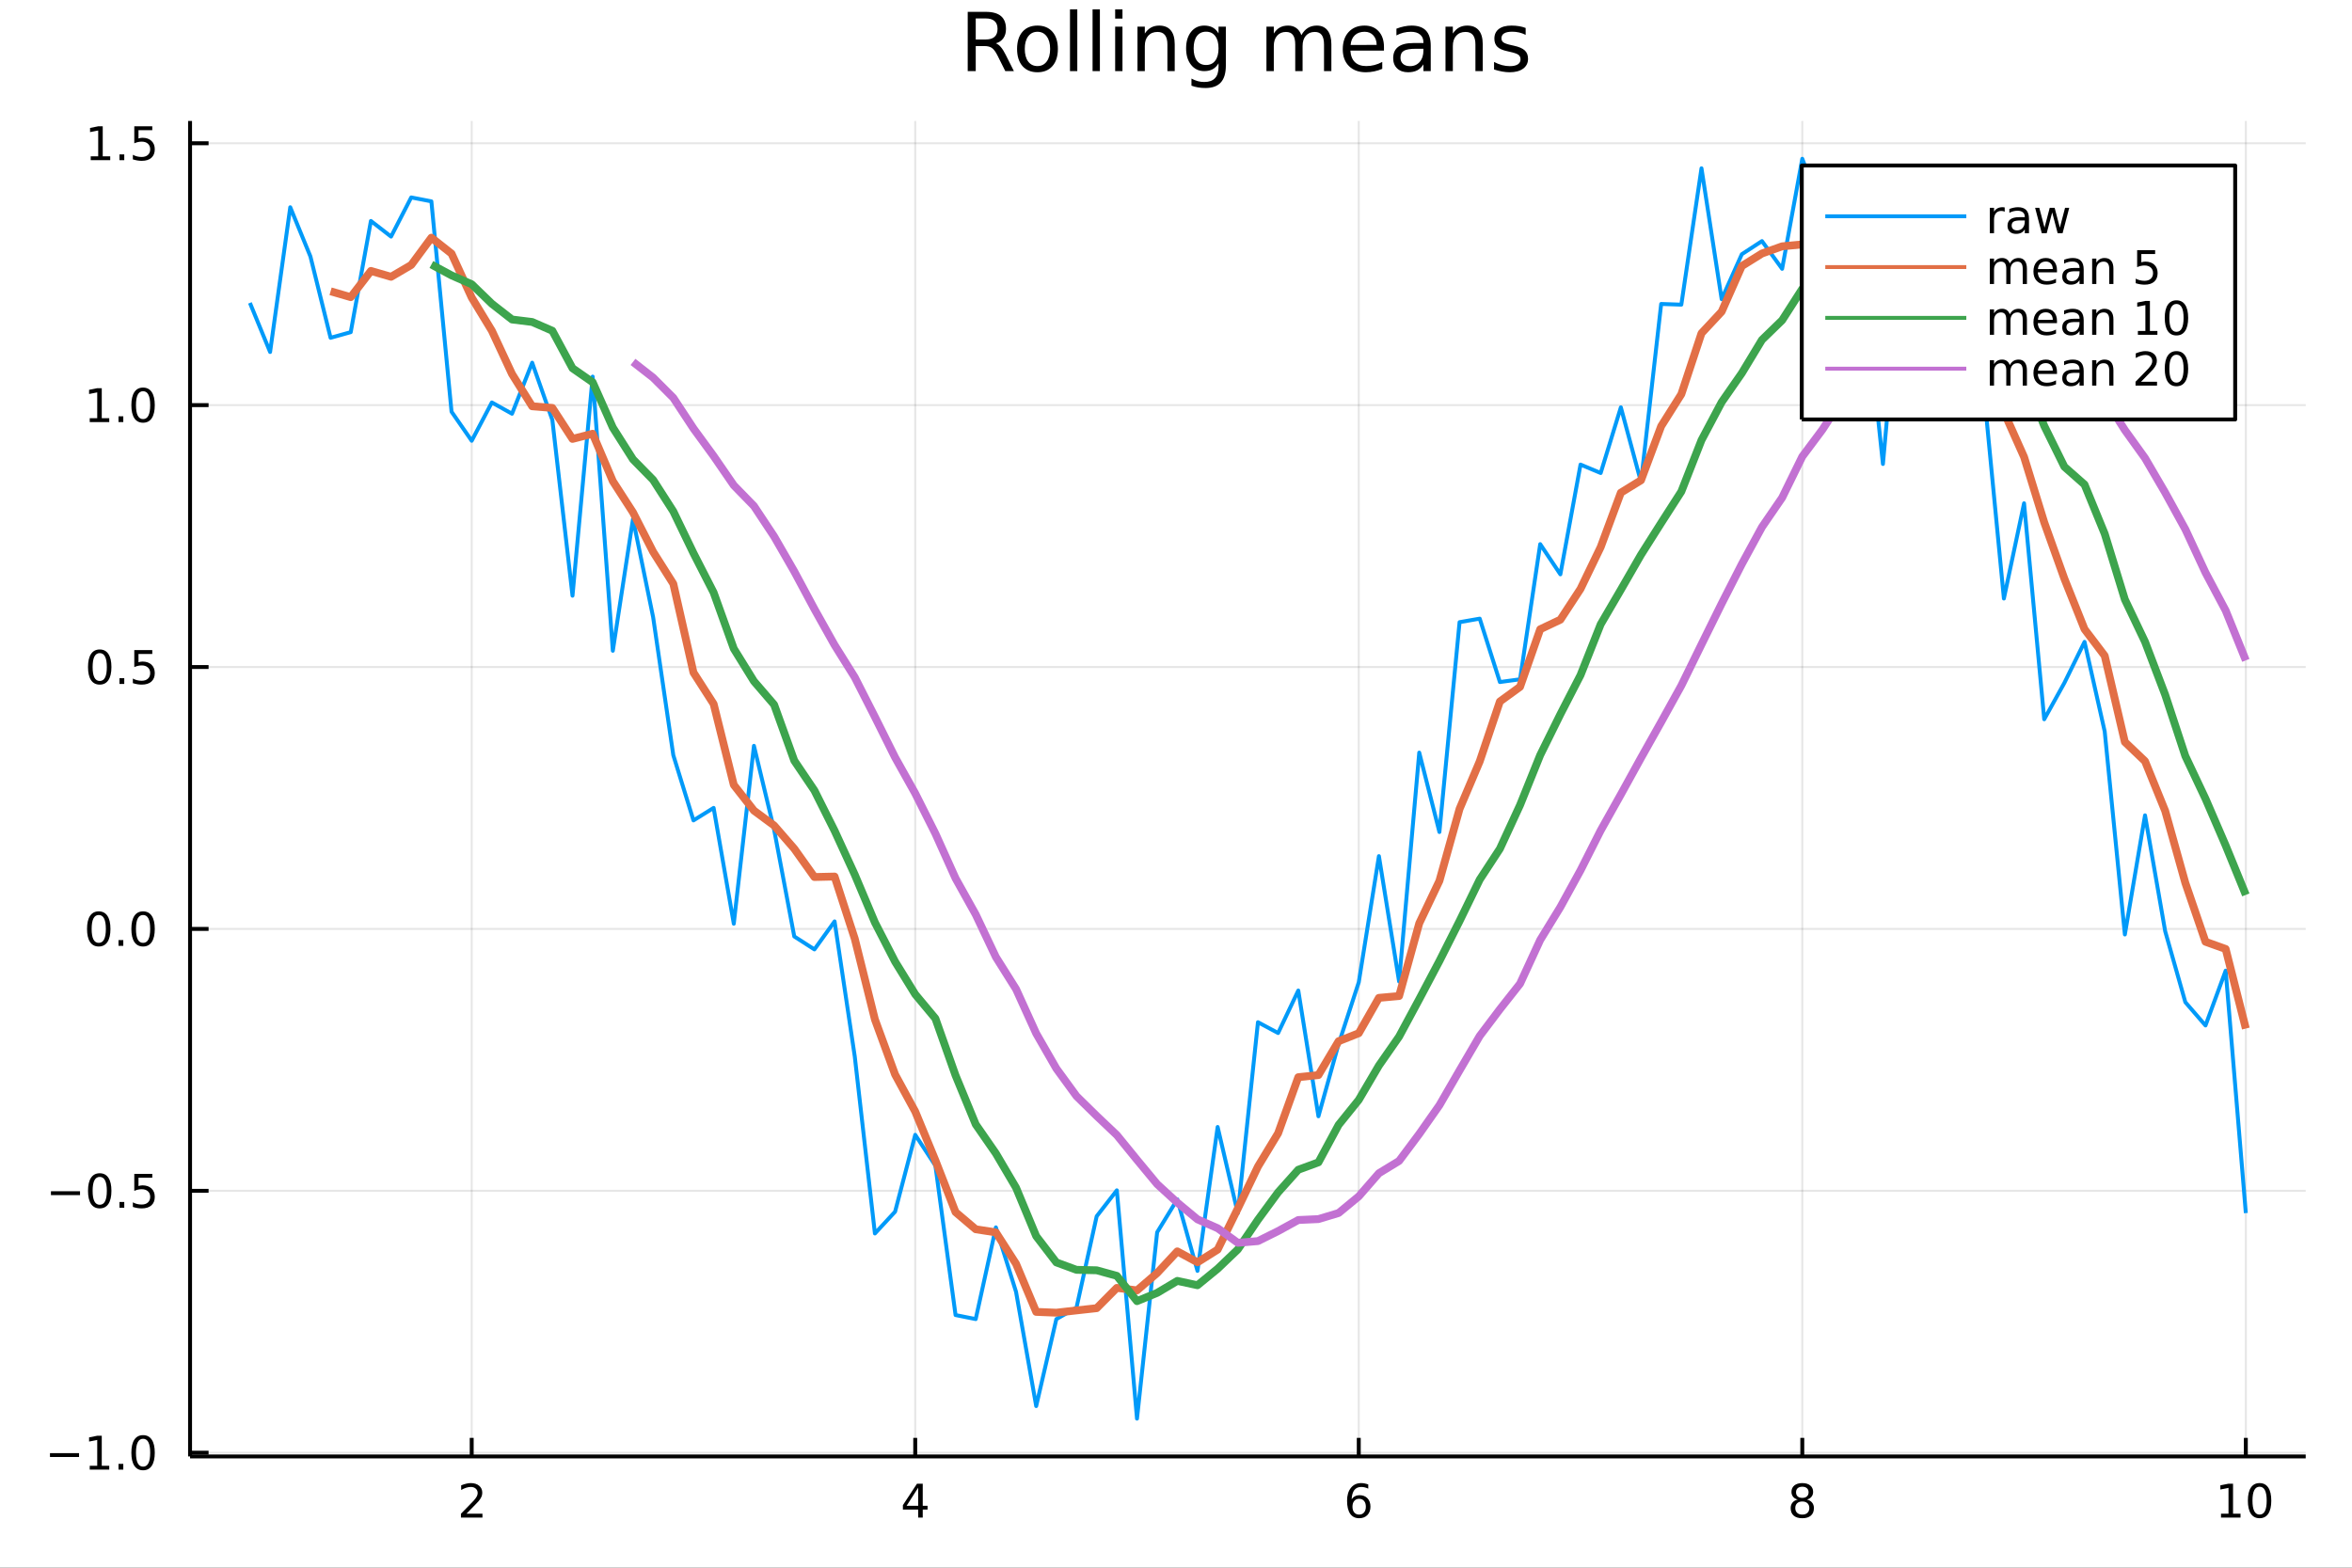 <?xml version="1.0" encoding="utf-8"?>
<svg xmlns="http://www.w3.org/2000/svg" xmlns:xlink="http://www.w3.org/1999/xlink" width="600" height="400" viewBox="0 0 2400 1600">
<rect x="0" y="0" width="2400" height="1600" fill="#333333" stroke="none"/>
<defs>
  <clipPath id="clip440">
    <rect x="0" y="0" width="2400" height="1600"/>
  </clipPath>
</defs>
<path clip-path="url(#clip440)" d="
M0 1600 L2400 1600 L2400 0 L0 0  Z
  " fill="#ffffff" fill-rule="evenodd" fill-opacity="1"/>
<defs>
  <clipPath id="clip441">
    <rect x="480" y="0" width="1681" height="1600"/>
  </clipPath>
</defs>
<path clip-path="url(#clip440)" d="
M193.936 1486.45 L2352.76 1486.45 L2352.76 123.472 L193.936 123.472  Z
  " fill="#ffffff" fill-rule="evenodd" fill-opacity="1"/>
<defs>
  <clipPath id="clip442">
    <rect x="193" y="123" width="2160" height="1364"/>
  </clipPath>
</defs>
<polyline clip-path="url(#clip442)" style="stroke:#000000; stroke-linecap:butt; stroke-linejoin:round; stroke-width:2; stroke-opacity:0.1; fill:none" points="
  481.326,1486.45 481.326,123.472 
  "/>
<polyline clip-path="url(#clip442)" style="stroke:#000000; stroke-linecap:butt; stroke-linejoin:round; stroke-width:2; stroke-opacity:0.1; fill:none" points="
  933.909,1486.45 933.909,123.472 
  "/>
<polyline clip-path="url(#clip442)" style="stroke:#000000; stroke-linecap:butt; stroke-linejoin:round; stroke-width:2; stroke-opacity:0.1; fill:none" points="
  1386.49,1486.45 1386.49,123.472 
  "/>
<polyline clip-path="url(#clip442)" style="stroke:#000000; stroke-linecap:butt; stroke-linejoin:round; stroke-width:2; stroke-opacity:0.1; fill:none" points="
  1839.07,1486.45 1839.07,123.472 
  "/>
<polyline clip-path="url(#clip442)" style="stroke:#000000; stroke-linecap:butt; stroke-linejoin:round; stroke-width:2; stroke-opacity:0.1; fill:none" points="
  2291.66,1486.45 2291.66,123.472 
  "/>
<polyline clip-path="url(#clip440)" style="stroke:#000000; stroke-linecap:butt; stroke-linejoin:round; stroke-width:4; stroke-opacity:1; fill:none" points="
  193.936,1486.45 2352.76,1486.45 
  "/>
<polyline clip-path="url(#clip440)" style="stroke:#000000; stroke-linecap:butt; stroke-linejoin:round; stroke-width:4; stroke-opacity:1; fill:none" points="
  481.326,1486.45 481.326,1467.55 
  "/>
<polyline clip-path="url(#clip440)" style="stroke:#000000; stroke-linecap:butt; stroke-linejoin:round; stroke-width:4; stroke-opacity:1; fill:none" points="
  933.909,1486.45 933.909,1467.55 
  "/>
<polyline clip-path="url(#clip440)" style="stroke:#000000; stroke-linecap:butt; stroke-linejoin:round; stroke-width:4; stroke-opacity:1; fill:none" points="
  1386.49,1486.45 1386.49,1467.55 
  "/>
<polyline clip-path="url(#clip440)" style="stroke:#000000; stroke-linecap:butt; stroke-linejoin:round; stroke-width:4; stroke-opacity:1; fill:none" points="
  1839.07,1486.45 1839.07,1467.55 
  "/>
<polyline clip-path="url(#clip440)" style="stroke:#000000; stroke-linecap:butt; stroke-linejoin:round; stroke-width:4; stroke-opacity:1; fill:none" points="
  2291.66,1486.45 2291.66,1467.55 
  "/>
<path clip-path="url(#clip440)" d="M475.979 1544.91 L492.298 1544.91 L492.298 1548.85 L470.354 1548.85 L470.354 1544.91 Q473.016 1542.16 477.599 1537.53 Q482.206 1532.88 483.386 1531.53 Q485.632 1529.01 486.511 1527.27 Q487.414 1525.51 487.414 1523.82 Q487.414 1521.07 485.47 1519.33 Q483.548 1517.6 480.446 1517.6 Q478.247 1517.6 475.794 1518.36 Q473.363 1519.13 470.585 1520.68 L470.585 1515.95 Q473.409 1514.82 475.863 1514.24 Q478.317 1513.66 480.354 1513.66 Q485.724 1513.66 488.919 1516.35 Q492.113 1519.03 492.113 1523.52 Q492.113 1525.65 491.303 1527.57 Q490.516 1529.47 488.409 1532.07 Q487.831 1532.74 484.729 1535.95 Q481.627 1539.15 475.979 1544.91 Z" fill="#000000" fill-rule="evenodd" fill-opacity="1" /><path clip-path="url(#clip440)" d="M936.918 1518.36 L925.113 1536.81 L936.918 1536.81 L936.918 1518.36 M935.691 1514.29 L941.571 1514.29 L941.571 1536.81 L946.501 1536.81 L946.501 1540.7 L941.571 1540.7 L941.571 1548.85 L936.918 1548.85 L936.918 1540.7 L921.316 1540.7 L921.316 1536.19 L935.691 1514.29 Z" fill="#000000" fill-rule="evenodd" fill-opacity="1" /><path clip-path="url(#clip440)" d="M1386.9 1529.7 Q1383.75 1529.7 1381.9 1531.86 Q1380.07 1534.01 1380.07 1537.76 Q1380.07 1541.49 1381.9 1543.66 Q1383.75 1545.82 1386.9 1545.82 Q1390.04 1545.82 1391.87 1543.66 Q1393.73 1541.49 1393.73 1537.76 Q1393.73 1534.01 1391.87 1531.86 Q1390.04 1529.7 1386.9 1529.7 M1396.18 1515.05 L1396.18 1519.31 Q1394.42 1518.48 1392.61 1518.04 Q1390.83 1517.6 1389.07 1517.6 Q1384.44 1517.6 1381.99 1520.72 Q1379.56 1523.85 1379.21 1530.17 Q1380.58 1528.15 1382.64 1527.09 Q1384.7 1526 1387.17 1526 Q1392.38 1526 1395.39 1529.17 Q1398.42 1532.32 1398.42 1537.76 Q1398.42 1543.08 1395.28 1546.3 Q1392.13 1549.52 1386.9 1549.52 Q1380.9 1549.52 1377.73 1544.94 Q1374.56 1540.33 1374.56 1531.6 Q1374.56 1523.41 1378.45 1518.55 Q1382.34 1513.66 1388.89 1513.66 Q1390.65 1513.66 1392.43 1514.01 Q1394.23 1514.36 1396.18 1515.05 Z" fill="#000000" fill-rule="evenodd" fill-opacity="1" /><path clip-path="url(#clip440)" d="M1839.07 1532.44 Q1835.74 1532.44 1833.82 1534.22 Q1831.92 1536 1831.92 1539.13 Q1831.92 1542.25 1833.82 1544.03 Q1835.74 1545.82 1839.07 1545.82 Q1842.41 1545.82 1844.33 1544.03 Q1846.25 1542.23 1846.25 1539.13 Q1846.25 1536 1844.33 1534.22 Q1842.43 1532.44 1839.07 1532.44 M1834.4 1530.45 Q1831.39 1529.7 1829.7 1527.64 Q1828.03 1525.58 1828.03 1522.62 Q1828.03 1518.48 1830.97 1516.07 Q1833.94 1513.66 1839.07 1513.66 Q1844.24 1513.66 1847.18 1516.07 Q1850.12 1518.48 1850.12 1522.62 Q1850.12 1525.58 1848.43 1527.64 Q1846.76 1529.7 1843.77 1530.45 Q1847.15 1531.23 1849.03 1533.52 Q1850.93 1535.82 1850.93 1539.13 Q1850.93 1544.15 1847.85 1546.83 Q1844.79 1549.52 1839.07 1549.52 Q1833.36 1549.52 1830.28 1546.83 Q1827.22 1544.15 1827.22 1539.13 Q1827.22 1535.82 1829.12 1533.52 Q1831.02 1531.23 1834.4 1530.45 M1832.69 1523.06 Q1832.69 1525.75 1834.35 1527.25 Q1836.04 1528.76 1839.07 1528.76 Q1842.08 1528.76 1843.77 1527.25 Q1845.49 1525.75 1845.49 1523.06 Q1845.49 1520.38 1843.77 1518.87 Q1842.08 1517.37 1839.07 1517.37 Q1836.04 1517.37 1834.35 1518.87 Q1832.69 1520.38 1832.69 1523.06 Z" fill="#000000" fill-rule="evenodd" fill-opacity="1" /><path clip-path="url(#clip440)" d="M2266.34 1544.91 L2273.98 1544.91 L2273.98 1518.55 L2265.67 1520.21 L2265.67 1515.95 L2273.94 1514.29 L2278.61 1514.29 L2278.61 1544.91 L2286.25 1544.91 L2286.25 1548.85 L2266.34 1548.85 L2266.34 1544.91 Z" fill="#000000" fill-rule="evenodd" fill-opacity="1" /><path clip-path="url(#clip440)" d="M2305.7 1517.37 Q2302.09 1517.37 2300.26 1520.93 Q2298.45 1524.47 2298.45 1531.6 Q2298.45 1538.71 2300.26 1542.27 Q2302.09 1545.82 2305.7 1545.82 Q2309.33 1545.82 2311.14 1542.27 Q2312.96 1538.71 2312.96 1531.6 Q2312.96 1524.47 2311.14 1520.93 Q2309.33 1517.37 2305.7 1517.37 M2305.7 1513.66 Q2311.51 1513.66 2314.56 1518.27 Q2317.64 1522.85 2317.64 1531.6 Q2317.64 1540.33 2314.56 1544.94 Q2311.51 1549.52 2305.7 1549.52 Q2299.89 1549.52 2296.81 1544.94 Q2293.75 1540.33 2293.75 1531.6 Q2293.75 1522.85 2296.81 1518.27 Q2299.89 1513.66 2305.7 1513.66 Z" fill="#000000" fill-rule="evenodd" fill-opacity="1" /><polyline clip-path="url(#clip442)" style="stroke:#000000; stroke-linecap:butt; stroke-linejoin:round; stroke-width:2; stroke-opacity:0.1; fill:none" points="
  193.936,1482.64 2352.76,1482.64 
  "/>
<polyline clip-path="url(#clip442)" style="stroke:#000000; stroke-linecap:butt; stroke-linejoin:round; stroke-width:2; stroke-opacity:0.1; fill:none" points="
  193.936,1215.35 2352.76,1215.35 
  "/>
<polyline clip-path="url(#clip442)" style="stroke:#000000; stroke-linecap:butt; stroke-linejoin:round; stroke-width:2; stroke-opacity:0.1; fill:none" points="
  193.936,948.06 2352.76,948.06 
  "/>
<polyline clip-path="url(#clip442)" style="stroke:#000000; stroke-linecap:butt; stroke-linejoin:round; stroke-width:2; stroke-opacity:0.1; fill:none" points="
  193.936,680.771 2352.76,680.771 
  "/>
<polyline clip-path="url(#clip442)" style="stroke:#000000; stroke-linecap:butt; stroke-linejoin:round; stroke-width:2; stroke-opacity:0.1; fill:none" points="
  193.936,413.482 2352.76,413.482 
  "/>
<polyline clip-path="url(#clip442)" style="stroke:#000000; stroke-linecap:butt; stroke-linejoin:round; stroke-width:2; stroke-opacity:0.1; fill:none" points="
  193.936,146.194 2352.76,146.194 
  "/>
<polyline clip-path="url(#clip440)" style="stroke:#000000; stroke-linecap:butt; stroke-linejoin:round; stroke-width:4; stroke-opacity:1; fill:none" points="
  193.936,1486.45 193.936,123.472 
  "/>
<polyline clip-path="url(#clip440)" style="stroke:#000000; stroke-linecap:butt; stroke-linejoin:round; stroke-width:4; stroke-opacity:1; fill:none" points="
  193.936,1482.64 212.834,1482.64 
  "/>
<polyline clip-path="url(#clip440)" style="stroke:#000000; stroke-linecap:butt; stroke-linejoin:round; stroke-width:4; stroke-opacity:1; fill:none" points="
  193.936,1215.35 212.834,1215.35 
  "/>
<polyline clip-path="url(#clip440)" style="stroke:#000000; stroke-linecap:butt; stroke-linejoin:round; stroke-width:4; stroke-opacity:1; fill:none" points="
  193.936,948.06 212.834,948.06 
  "/>
<polyline clip-path="url(#clip440)" style="stroke:#000000; stroke-linecap:butt; stroke-linejoin:round; stroke-width:4; stroke-opacity:1; fill:none" points="
  193.936,680.771 212.834,680.771 
  "/>
<polyline clip-path="url(#clip440)" style="stroke:#000000; stroke-linecap:butt; stroke-linejoin:round; stroke-width:4; stroke-opacity:1; fill:none" points="
  193.936,413.482 212.834,413.482 
  "/>
<polyline clip-path="url(#clip440)" style="stroke:#000000; stroke-linecap:butt; stroke-linejoin:round; stroke-width:4; stroke-opacity:1; fill:none" points="
  193.936,146.194 212.834,146.194 
  "/>
<path clip-path="url(#clip440)" d="M50.992 1483.09 L80.668 1483.09 L80.668 1487.02 L50.992 1487.02 L50.992 1483.09 Z" fill="#000000" fill-rule="evenodd" fill-opacity="1" /><path clip-path="url(#clip440)" d="M91.571 1495.98 L99.21 1495.98 L99.21 1469.62 L90.899 1471.28 L90.899 1467.02 L99.163 1465.36 L103.839 1465.36 L103.839 1495.98 L111.478 1495.98 L111.478 1499.92 L91.571 1499.92 L91.571 1495.98 Z" fill="#000000" fill-rule="evenodd" fill-opacity="1" /><path clip-path="url(#clip440)" d="M120.922 1494.04 L125.807 1494.04 L125.807 1499.92 L120.922 1499.92 L120.922 1494.04 Z" fill="#000000" fill-rule="evenodd" fill-opacity="1" /><path clip-path="url(#clip440)" d="M145.992 1468.44 Q142.381 1468.44 140.552 1472 Q138.746 1475.54 138.746 1482.67 Q138.746 1489.78 140.552 1493.34 Q142.381 1496.89 145.992 1496.89 Q149.626 1496.89 151.431 1493.34 Q153.26 1489.78 153.26 1482.67 Q153.26 1475.54 151.431 1472 Q149.626 1468.44 145.992 1468.44 M145.992 1464.73 Q151.802 1464.73 154.857 1469.34 Q157.936 1473.92 157.936 1482.67 Q157.936 1491.4 154.857 1496.01 Q151.802 1500.59 145.992 1500.59 Q140.181 1500.59 137.103 1496.01 Q134.047 1491.4 134.047 1482.67 Q134.047 1473.92 137.103 1469.34 Q140.181 1464.73 145.992 1464.73 Z" fill="#000000" fill-rule="evenodd" fill-opacity="1" /><path clip-path="url(#clip440)" d="M51.987 1215.8 L81.663 1215.8 L81.663 1219.74 L51.987 1219.74 L51.987 1215.8 Z" fill="#000000" fill-rule="evenodd" fill-opacity="1" /><path clip-path="url(#clip440)" d="M101.756 1201.15 Q98.145 1201.15 96.316 1204.71 Q94.51 1208.25 94.51 1215.38 Q94.51 1222.49 96.316 1226.05 Q98.145 1229.6 101.756 1229.6 Q105.39 1229.6 107.196 1226.05 Q109.024 1222.49 109.024 1215.38 Q109.024 1208.25 107.196 1204.71 Q105.39 1201.15 101.756 1201.15 M101.756 1197.44 Q107.566 1197.44 110.621 1202.05 Q113.7 1206.63 113.7 1215.38 Q113.7 1224.11 110.621 1228.72 Q107.566 1233.3 101.756 1233.3 Q95.946 1233.3 92.867 1228.72 Q89.811 1224.11 89.811 1215.38 Q89.811 1206.63 92.867 1202.05 Q95.946 1197.44 101.756 1197.44 Z" fill="#000000" fill-rule="evenodd" fill-opacity="1" /><path clip-path="url(#clip440)" d="M121.918 1226.75 L126.802 1226.75 L126.802 1232.63 L121.918 1232.63 L121.918 1226.75 Z" fill="#000000" fill-rule="evenodd" fill-opacity="1" /><path clip-path="url(#clip440)" d="M137.033 1198.07 L155.39 1198.07 L155.39 1202 L141.316 1202 L141.316 1210.48 Q142.334 1210.13 143.353 1209.97 Q144.371 1209.78 145.39 1209.78 Q151.177 1209.78 154.556 1212.95 Q157.936 1216.12 157.936 1221.54 Q157.936 1227.12 154.464 1230.22 Q150.992 1233.3 144.672 1233.3 Q142.496 1233.3 140.228 1232.93 Q137.982 1232.56 135.575 1231.82 L135.575 1227.12 Q137.658 1228.25 139.881 1228.81 Q142.103 1229.36 144.58 1229.36 Q148.584 1229.36 150.922 1227.26 Q153.26 1225.15 153.26 1221.54 Q153.26 1217.93 150.922 1215.82 Q148.584 1213.72 144.58 1213.72 Q142.705 1213.72 140.83 1214.13 Q138.978 1214.55 137.033 1215.43 L137.033 1198.07 Z" fill="#000000" fill-rule="evenodd" fill-opacity="1" /><path clip-path="url(#clip440)" d="M100.76 933.859 Q97.149 933.859 95.321 937.423 Q93.515 940.965 93.515 948.095 Q93.515 955.201 95.321 958.766 Q97.149 962.308 100.76 962.308 Q104.395 962.308 106.2 958.766 Q108.029 955.201 108.029 948.095 Q108.029 940.965 106.2 937.423 Q104.395 933.859 100.76 933.859 M100.76 930.155 Q106.571 930.155 109.626 934.761 Q112.705 939.345 112.705 948.095 Q112.705 956.821 109.626 961.428 Q106.571 966.011 100.76 966.011 Q94.95 966.011 91.871 961.428 Q88.816 956.821 88.816 948.095 Q88.816 939.345 91.871 934.761 Q94.95 930.155 100.76 930.155 Z" fill="#000000" fill-rule="evenodd" fill-opacity="1" /><path clip-path="url(#clip440)" d="M120.922 959.46 L125.807 959.46 L125.807 965.34 L120.922 965.34 L120.922 959.46 Z" fill="#000000" fill-rule="evenodd" fill-opacity="1" /><path clip-path="url(#clip440)" d="M145.992 933.859 Q142.381 933.859 140.552 937.423 Q138.746 940.965 138.746 948.095 Q138.746 955.201 140.552 958.766 Q142.381 962.308 145.992 962.308 Q149.626 962.308 151.431 958.766 Q153.26 955.201 153.26 948.095 Q153.26 940.965 151.431 937.423 Q149.626 933.859 145.992 933.859 M145.992 930.155 Q151.802 930.155 154.857 934.761 Q157.936 939.345 157.936 948.095 Q157.936 956.821 154.857 961.428 Q151.802 966.011 145.992 966.011 Q140.181 966.011 137.103 961.428 Q134.047 956.821 134.047 948.095 Q134.047 939.345 137.103 934.761 Q140.181 930.155 145.992 930.155 Z" fill="#000000" fill-rule="evenodd" fill-opacity="1" /><path clip-path="url(#clip440)" d="M101.756 666.57 Q98.145 666.57 96.316 670.135 Q94.51 673.676 94.51 680.806 Q94.51 687.912 96.316 691.477 Q98.145 695.019 101.756 695.019 Q105.39 695.019 107.196 691.477 Q109.024 687.912 109.024 680.806 Q109.024 673.676 107.196 670.135 Q105.39 666.57 101.756 666.57 M101.756 662.866 Q107.566 662.866 110.621 667.473 Q113.7 672.056 113.7 680.806 Q113.7 689.533 110.621 694.139 Q107.566 698.722 101.756 698.722 Q95.946 698.722 92.867 694.139 Q89.811 689.533 89.811 680.806 Q89.811 672.056 92.867 667.473 Q95.946 662.866 101.756 662.866 Z" fill="#000000" fill-rule="evenodd" fill-opacity="1" /><path clip-path="url(#clip440)" d="M121.918 692.172 L126.802 692.172 L126.802 698.051 L121.918 698.051 L121.918 692.172 Z" fill="#000000" fill-rule="evenodd" fill-opacity="1" /><path clip-path="url(#clip440)" d="M137.033 663.491 L155.39 663.491 L155.39 667.426 L141.316 667.426 L141.316 675.898 Q142.334 675.551 143.353 675.389 Q144.371 675.204 145.39 675.204 Q151.177 675.204 154.556 678.375 Q157.936 681.547 157.936 686.963 Q157.936 692.542 154.464 695.644 Q150.992 698.722 144.672 698.722 Q142.496 698.722 140.228 698.352 Q137.982 697.982 135.575 697.241 L135.575 692.542 Q137.658 693.676 139.881 694.232 Q142.103 694.787 144.58 694.787 Q148.584 694.787 150.922 692.681 Q153.26 690.574 153.26 686.963 Q153.26 683.352 150.922 681.246 Q148.584 679.139 144.58 679.139 Q142.705 679.139 140.83 679.556 Q138.978 679.973 137.033 680.852 L137.033 663.491 Z" fill="#000000" fill-rule="evenodd" fill-opacity="1" /><path clip-path="url(#clip440)" d="M91.571 426.827 L99.21 426.827 L99.21 400.462 L90.899 402.128 L90.899 397.869 L99.163 396.202 L103.839 396.202 L103.839 426.827 L111.478 426.827 L111.478 430.762 L91.571 430.762 L91.571 426.827 Z" fill="#000000" fill-rule="evenodd" fill-opacity="1" /><path clip-path="url(#clip440)" d="M120.922 424.883 L125.807 424.883 L125.807 430.762 L120.922 430.762 L120.922 424.883 Z" fill="#000000" fill-rule="evenodd" fill-opacity="1" /><path clip-path="url(#clip440)" d="M145.992 399.281 Q142.381 399.281 140.552 402.846 Q138.746 406.387 138.746 413.517 Q138.746 420.623 140.552 424.188 Q142.381 427.73 145.992 427.73 Q149.626 427.73 151.431 424.188 Q153.26 420.623 153.26 413.517 Q153.26 406.387 151.431 402.846 Q149.626 399.281 145.992 399.281 M145.992 395.577 Q151.802 395.577 154.857 400.184 Q157.936 404.767 157.936 413.517 Q157.936 422.244 154.857 426.85 Q151.802 431.434 145.992 431.434 Q140.181 431.434 137.103 426.85 Q134.047 422.244 134.047 413.517 Q134.047 404.767 137.103 400.184 Q140.181 395.577 145.992 395.577 Z" fill="#000000" fill-rule="evenodd" fill-opacity="1" /><path clip-path="url(#clip440)" d="M92.566 159.538 L100.205 159.538 L100.205 133.173 L91.895 134.839 L91.895 130.58 L100.159 128.914 L104.834 128.914 L104.834 159.538 L112.473 159.538 L112.473 163.474 L92.566 163.474 L92.566 159.538 Z" fill="#000000" fill-rule="evenodd" fill-opacity="1" /><path clip-path="url(#clip440)" d="M121.918 157.594 L126.802 157.594 L126.802 163.474 L121.918 163.474 L121.918 157.594 Z" fill="#000000" fill-rule="evenodd" fill-opacity="1" /><path clip-path="url(#clip440)" d="M137.033 128.914 L155.39 128.914 L155.39 132.849 L141.316 132.849 L141.316 141.321 Q142.334 140.974 143.353 140.812 Q144.371 140.626 145.39 140.626 Q151.177 140.626 154.556 143.798 Q157.936 146.969 157.936 152.386 Q157.936 157.964 154.464 161.066 Q150.992 164.145 144.672 164.145 Q142.496 164.145 140.228 163.774 Q137.982 163.404 135.575 162.663 L135.575 157.964 Q137.658 159.099 139.881 159.654 Q142.103 160.21 144.58 160.21 Q148.584 160.21 150.922 158.103 Q153.26 155.997 153.26 152.386 Q153.26 148.775 150.922 146.668 Q148.584 144.562 144.58 144.562 Q142.705 144.562 140.83 144.978 Q138.978 145.395 137.033 146.275 L137.033 128.914 Z" fill="#000000" fill-rule="evenodd" fill-opacity="1" /><path clip-path="url(#clip440)" d="M1016.15 44.22 Q1018.79 45.111 1021.26 48.028 Q1023.77 50.944 1026.28 56.048 L1034.59 72.576 L1025.8 72.576 L1018.06 57.061 Q1015.06 50.985 1012.22 49 Q1009.43 47.015 1004.57 47.015 L995.656 47.015 L995.656 72.576 L987.474 72.576 L987.474 12.096 L1005.95 12.096 Q1016.32 12.096 1021.42 16.43 Q1026.52 20.765 1026.52 29.515 Q1026.52 35.227 1023.85 38.994 Q1021.22 42.761 1016.15 44.22 M995.656 18.82 L995.656 40.29 L1005.95 40.29 Q1011.86 40.29 1014.86 37.576 Q1017.9 34.822 1017.9 29.515 Q1017.9 24.208 1014.86 21.535 Q1011.86 18.82 1005.95 18.82 L995.656 18.82 Z" fill="#000000" fill-rule="evenodd" fill-opacity="1" /><path clip-path="url(#clip440)" d="M1058.65 32.431 Q1052.65 32.431 1049.17 37.131 Q1045.69 41.789 1045.69 49.931 Q1045.69 58.074 1049.13 62.773 Q1052.61 67.431 1058.65 67.431 Q1064.6 67.431 1068.09 62.732 Q1071.57 58.033 1071.57 49.931 Q1071.57 41.87 1068.09 37.171 Q1064.6 32.431 1058.65 32.431 M1058.65 26.112 Q1068.37 26.112 1073.92 32.431 Q1079.47 38.751 1079.47 49.931 Q1079.47 61.071 1073.92 67.431 Q1068.37 73.751 1058.65 73.751 Q1048.89 73.751 1043.34 67.431 Q1037.83 61.071 1037.83 49.931 Q1037.83 38.751 1043.34 32.431 Q1048.89 26.112 1058.65 26.112 Z" fill="#000000" fill-rule="evenodd" fill-opacity="1" /><path clip-path="url(#clip440)" d="M1091.82 9.544 L1099.28 9.544 L1099.28 72.576 L1091.82 72.576 L1091.82 9.544 Z" fill="#000000" fill-rule="evenodd" fill-opacity="1" /><path clip-path="url(#clip440)" d="M1114.87 9.544 L1122.33 9.544 L1122.33 72.576 L1114.87 72.576 L1114.87 9.544 Z" fill="#000000" fill-rule="evenodd" fill-opacity="1" /><path clip-path="url(#clip440)" d="M1137.92 27.206 L1145.38 27.206 L1145.38 72.576 L1137.92 72.576 L1137.92 27.206 M1137.92 9.544 L1145.38 9.544 L1145.38 18.983 L1137.92 18.983 L1137.92 9.544 Z" fill="#000000" fill-rule="evenodd" fill-opacity="1" /><path clip-path="url(#clip440)" d="M1198.69 45.192 L1198.69 72.576 L1191.23 72.576 L1191.23 45.435 Q1191.23 38.994 1188.72 35.794 Q1186.21 32.594 1181.19 32.594 Q1175.15 32.594 1171.67 36.442 Q1168.18 40.29 1168.18 46.934 L1168.18 72.576 L1160.69 72.576 L1160.69 27.206 L1168.18 27.206 L1168.18 34.254 Q1170.86 30.163 1174.46 28.138 Q1178.11 26.112 1182.85 26.112 Q1190.67 26.112 1194.68 30.973 Q1198.69 35.794 1198.69 45.192 Z" fill="#000000" fill-rule="evenodd" fill-opacity="1" /><path clip-path="url(#clip440)" d="M1243.41 49.364 Q1243.41 41.263 1240.05 36.806 Q1236.73 32.35 1230.69 32.35 Q1224.69 32.35 1221.33 36.806 Q1218.01 41.263 1218.01 49.364 Q1218.01 57.426 1221.33 61.882 Q1224.69 66.338 1230.69 66.338 Q1236.73 66.338 1240.05 61.882 Q1243.41 57.426 1243.41 49.364 M1250.86 66.945 Q1250.86 78.531 1245.72 84.162 Q1240.57 89.833 1229.96 89.833 Q1226.03 89.833 1222.55 89.225 Q1219.06 88.658 1215.78 87.443 L1215.78 80.192 Q1219.06 81.974 1222.26 82.825 Q1225.46 83.675 1228.79 83.675 Q1236.12 83.675 1239.76 79.827 Q1243.41 76.019 1243.41 68.282 L1243.41 64.596 Q1241.1 68.606 1237.5 70.591 Q1233.89 72.576 1228.87 72.576 Q1220.52 72.576 1215.42 66.216 Q1210.31 59.856 1210.31 49.364 Q1210.31 38.832 1215.42 32.472 Q1220.52 26.112 1228.87 26.112 Q1233.89 26.112 1237.5 28.097 Q1241.1 30.082 1243.41 34.092 L1243.41 27.206 L1250.86 27.206 L1250.86 66.945 Z" fill="#000000" fill-rule="evenodd" fill-opacity="1" /><path clip-path="url(#clip440)" d="M1327.91 35.915 Q1330.71 30.892 1334.6 28.502 Q1338.48 26.112 1343.75 26.112 Q1350.84 26.112 1354.69 31.095 Q1358.54 36.037 1358.54 45.192 L1358.54 72.576 L1351.04 72.576 L1351.04 45.435 Q1351.04 38.913 1348.73 35.753 Q1346.42 32.594 1341.68 32.594 Q1335.89 32.594 1332.53 36.442 Q1329.17 40.29 1329.17 46.934 L1329.17 72.576 L1321.67 72.576 L1321.67 45.435 Q1321.67 38.873 1319.36 35.753 Q1317.06 32.594 1312.23 32.594 Q1306.52 32.594 1303.16 36.482 Q1299.8 40.331 1299.8 46.934 L1299.8 72.576 L1292.3 72.576 L1292.3 27.206 L1299.8 27.206 L1299.8 34.254 Q1302.35 30.082 1305.92 28.097 Q1309.48 26.112 1314.38 26.112 Q1319.32 26.112 1322.77 28.624 Q1326.25 31.135 1327.91 35.915 Z" fill="#000000" fill-rule="evenodd" fill-opacity="1" /><path clip-path="url(#clip440)" d="M1412.21 48.028 L1412.21 51.673 L1377.94 51.673 Q1378.43 59.37 1382.56 63.421 Q1386.73 67.431 1394.14 67.431 Q1398.44 67.431 1402.45 66.378 Q1406.5 65.325 1410.47 63.218 L1410.47 70.267 Q1406.46 71.968 1402.25 72.86 Q1398.03 73.751 1393.7 73.751 Q1382.84 73.751 1376.48 67.431 Q1370.16 61.112 1370.16 50.337 Q1370.16 39.197 1376.16 32.675 Q1382.19 26.112 1392.4 26.112 Q1401.56 26.112 1406.86 32.026 Q1412.21 37.9 1412.21 48.028 M1404.76 45.84 Q1404.68 39.723 1401.31 36.077 Q1397.99 32.431 1392.48 32.431 Q1386.24 32.431 1382.48 35.956 Q1378.75 39.48 1378.18 45.88 L1404.76 45.84 Z" fill="#000000" fill-rule="evenodd" fill-opacity="1" /><path clip-path="url(#clip440)" d="M1445.06 49.769 Q1436.03 49.769 1432.55 51.835 Q1429.06 53.901 1429.06 58.884 Q1429.06 62.854 1431.66 65.203 Q1434.29 67.512 1438.78 67.512 Q1444.98 67.512 1448.71 63.137 Q1452.48 58.722 1452.48 51.43 L1452.48 49.769 L1445.06 49.769 M1459.93 46.691 L1459.93 72.576 L1452.48 72.576 L1452.48 65.689 Q1449.92 69.821 1446.12 71.806 Q1442.31 73.751 1436.8 73.751 Q1429.83 73.751 1425.7 69.862 Q1421.61 65.933 1421.61 59.37 Q1421.61 51.714 1426.71 47.825 Q1431.86 43.936 1442.03 43.936 L1452.48 43.936 L1452.48 43.207 Q1452.48 38.062 1449.07 35.267 Q1445.71 32.431 1439.6 32.431 Q1435.71 32.431 1432.02 33.363 Q1428.33 34.295 1424.93 36.158 L1424.93 29.272 Q1429.02 27.692 1432.87 26.922 Q1436.72 26.112 1440.36 26.112 Q1450.21 26.112 1455.07 31.216 Q1459.93 36.32 1459.93 46.691 Z" fill="#000000" fill-rule="evenodd" fill-opacity="1" /><path clip-path="url(#clip440)" d="M1513 45.192 L1513 72.576 L1505.54 72.576 L1505.54 45.435 Q1505.54 38.994 1503.03 35.794 Q1500.52 32.594 1495.5 32.594 Q1489.46 32.594 1485.98 36.442 Q1482.49 40.29 1482.49 46.934 L1482.49 72.576 L1475 72.576 L1475 27.206 L1482.49 27.206 L1482.49 34.254 Q1485.17 30.163 1488.77 28.138 Q1492.42 26.112 1497.16 26.112 Q1504.98 26.112 1508.99 30.973 Q1513 35.794 1513 45.192 Z" fill="#000000" fill-rule="evenodd" fill-opacity="1" /><path clip-path="url(#clip440)" d="M1556.79 28.543 L1556.79 35.591 Q1553.63 33.971 1550.23 33.161 Q1546.82 32.35 1543.18 32.35 Q1537.63 32.35 1534.83 34.052 Q1532.08 35.753 1532.08 39.156 Q1532.08 41.749 1534.06 43.248 Q1536.05 44.706 1542.04 46.043 L1544.59 46.61 Q1552.53 48.311 1555.86 51.43 Q1559.22 54.509 1559.22 60.059 Q1559.22 66.378 1554.2 70.064 Q1549.21 73.751 1540.46 73.751 Q1536.82 73.751 1532.85 73.022 Q1528.92 72.333 1524.54 70.915 L1524.54 63.218 Q1528.67 65.365 1532.68 66.459 Q1536.7 67.512 1540.62 67.512 Q1545.89 67.512 1548.73 65.73 Q1551.56 63.907 1551.56 60.626 Q1551.56 57.588 1549.5 55.967 Q1547.47 54.347 1540.54 52.848 L1537.95 52.24 Q1531.02 50.782 1527.95 47.785 Q1524.87 44.746 1524.87 39.48 Q1524.87 33.08 1529.4 29.596 Q1533.94 26.112 1542.29 26.112 Q1546.42 26.112 1550.06 26.72 Q1553.71 27.327 1556.79 28.543 Z" fill="#000000" fill-rule="evenodd" fill-opacity="1" /><polyline clip-path="url(#clip442)" style="stroke:#009af9; stroke-linecap:butt; stroke-linejoin:round; stroke-width:4; stroke-opacity:1; fill:none" points="
  255.035,309.153 275.607,359.264 296.179,211.54 316.751,261.756 337.322,344.76 357.894,339.013 378.466,225.513 399.038,241.456 419.61,201.498 440.182,205.503 
  460.754,420.189 481.326,449.858 501.898,410.747 522.47,422.268 543.042,370.164 563.614,428.62 584.186,607.974 604.758,384.379 625.33,664.176 645.902,529.697 
  666.474,629.995 687.046,770.74 707.617,837.314 728.189,824.549 748.761,942.761 769.333,761.219 789.905,846.767 810.477,955.757 831.049,968.974 851.621,940.4 
  872.193,1078.15 892.765,1258.9 913.337,1236.7 933.909,1158.23 954.481,1189.64 975.053,1342.16 995.625,1346.28 1016.2,1252.68 1036.77,1318.45 1057.34,1435.05 
  1077.91,1346.3 1098.48,1334.55 1119.06,1241.35 1139.63,1214.87 1160.2,1447.87 1180.77,1257.68 1201.34,1224.08 1221.92,1297.08 1242.49,1150.22 1263.06,1238.23 
  1283.63,1043.28 1304.2,1054.32 1324.78,1010.94 1345.35,1139.3 1365.92,1065.53 1386.49,1002.52 1407.06,873.795 1427.64,1001.71 1448.21,768.123 1468.78,849.159 
  1489.35,634.986 1509.92,631.394 1530.5,696.1 1551.07,693.292 1571.64,555.354 1592.21,586.17 1612.78,474.148 1633.35,482.761 1653.93,415.725 1674.5,492.011 
  1695.07,310.221 1715.64,310.931 1736.21,171.771 1756.79,305.37 1777.36,259.463 1797.93,246.069 1818.5,274.361 1839.07,162.047 1859.65,216.66 1880.22,220.823 
  1900.79,279.779 1921.36,473.554 1941.93,244.168 1962.51,283.031 1983.08,400.398 2003.65,409.559 2024.22,397.469 2044.79,610.871 2065.37,513.669 2085.94,734.085 
  2106.51,696.979 2127.08,655.098 2147.65,746.521 2168.23,953.736 2188.8,832.141 2209.37,950.428 2229.94,1022.87 2250.51,1046.61 2271.09,990.643 2291.66,1238.08 
  
  "/>
<polyline clip-path="url(#clip442)" style="stroke:#e26f46; stroke-linecap:butt; stroke-linejoin:round; stroke-width:8; stroke-opacity:1; fill:none" points="
  337.322,297.295 357.894,303.267 378.466,276.516 399.038,282.5 419.61,270.448 440.182,242.596 460.754,258.832 481.326,303.701 501.898,337.559 522.47,381.713 
  543.042,414.645 563.614,416.331 584.186,447.955 604.758,442.681 625.33,491.062 645.902,522.969 666.474,563.244 687.046,595.797 707.617,686.384 728.189,718.459 
  748.761,801.072 769.333,827.316 789.905,842.522 810.477,866.211 831.049,895.096 851.621,894.623 872.193,958.009 892.765,1040.44 913.337,1096.62 933.909,1134.47 
  954.481,1184.32 975.053,1237.12 995.625,1254.6 1016.2,1257.8 1036.77,1289.84 1057.34,1338.92 1077.91,1339.75 1098.48,1337.41 1119.06,1335.14 1139.63,1314.42 
  1160.2,1316.99 1180.77,1299.26 1201.34,1277.17 1221.92,1288.32 1242.49,1275.39 1263.06,1233.46 1283.63,1190.58 1304.2,1156.62 1324.78,1099.4 1345.35,1097.21 
  1365.92,1062.67 1386.49,1054.52 1407.06,1018.42 1427.64,1016.57 1448.21,942.335 1468.78,899.061 1489.35,825.554 1509.92,777.074 1530.5,715.953 1551.07,700.986 
  1571.64,642.225 1592.21,632.462 1612.78,601.013 1633.35,558.345 1653.93,502.831 1674.5,490.163 1695.07,434.973 1715.64,402.33 1736.21,340.132 1756.79,318.061 
  1777.36,271.551 1797.93,258.721 1818.5,251.407 1839.07,249.462 1859.65,231.72 1880.22,223.992 1900.79,230.734 1921.36,270.573 1941.93,286.997 1962.51,300.271 
  1983.08,336.186 2003.65,362.142 2024.22,346.925 2044.79,420.266 2065.37,466.393 2085.94,533.131 2106.51,590.615 2127.08,642.14 2147.65,669.27 2168.23,757.284 
  2188.8,776.895 2209.37,827.585 2229.94,901.14 2250.51,961.158 2271.09,968.539 2291.66,1049.73 
  "/>
<polyline clip-path="url(#clip442)" style="stroke:#3da44d; stroke-linecap:butt; stroke-linejoin:round; stroke-width:8; stroke-opacity:1; fill:none" points="
  440.182,269.946 460.754,281.049 481.326,290.108 501.898,310.029 522.47,326.08 543.042,328.621 563.614,337.581 584.186,375.828 604.758,390.12 625.33,436.388 
  645.902,468.807 666.474,489.788 687.046,521.876 707.617,564.533 728.189,604.761 748.761,662.02 769.333,695.28 789.905,719.16 810.477,776.297 831.049,806.777 
  851.621,847.848 872.193,892.663 892.765,941.479 913.337,981.417 933.909,1014.79 954.481,1039.47 975.053,1097.57 995.625,1147.52 1016.2,1177.21 1036.77,1212.16 
  1057.34,1261.62 1077.91,1288.44 1098.48,1296 1119.06,1296.47 1139.63,1302.13 1160.2,1327.96 1180.77,1319.51 1201.34,1307.29 1221.92,1311.73 1242.49,1294.91 
  1263.06,1275.22 1283.63,1244.92 1304.2,1216.9 1324.78,1193.86 1345.35,1186.3 1365.92,1148.07 1386.49,1122.55 1407.06,1087.52 1427.64,1057.98 1448.21,1019.77 
  1468.78,980.868 1489.35,940.039 1509.92,897.746 1530.5,866.262 1551.07,821.661 1571.64,770.643 1592.21,729.008 1612.78,689.043 1633.35,637.149 1653.93,601.909 
  1674.5,566.194 1695.07,533.718 1715.64,501.671 1736.21,449.238 1756.79,410.446 1777.36,380.857 1797.93,346.847 1818.5,326.868 1839.07,294.797 1859.65,274.89 
  1880.22,247.772 1900.79,244.727 1921.36,260.99 1941.93,268.229 1962.51,265.995 1983.08,280.089 2003.65,296.438 2024.22,308.749 2044.79,353.631 2065.37,383.332 
  2085.94,434.658 2106.51,476.378 2127.08,494.533 2147.65,544.768 2168.23,611.839 2188.8,655.013 2209.37,709.1 2229.94,771.64 2250.51,815.214 2271.09,862.911 
  2291.66,913.311 
  "/>
<polyline clip-path="url(#clip442)" style="stroke:#c271d2; stroke-linecap:butt; stroke-linejoin:round; stroke-width:8; stroke-opacity:1; fill:none" points="
  645.902,369.376 666.474,385.418 687.046,405.992 707.617,437.281 728.189,465.421 748.761,495.321 769.333,516.431 789.905,547.494 810.477,583.209 831.049,621.582 
  851.621,658.327 872.193,691.225 892.765,731.678 913.337,772.975 933.909,809.773 954.481,850.746 975.053,896.423 995.625,933.339 1016.2,976.754 1036.77,1009.47 
  1057.34,1054.74 1077.91,1090.55 1098.48,1118.74 1119.06,1138.94 1139.63,1158.46 1160.2,1183.71 1180.77,1208.54 1201.34,1227.4 1221.92,1244.47 1242.49,1253.53 
  1263.06,1268.42 1283.63,1266.68 1304.2,1256.45 1324.78,1245.16 1345.35,1244.22 1365.92,1238.01 1386.49,1221.03 1407.06,1197.41 1427.64,1184.86 1448.21,1157.34 
  1468.78,1128.05 1489.35,1092.48 1509.92,1057.32 1530.5,1030.06 1551.07,1003.98 1571.64,959.355 1592.21,925.779 1612.78,888.282 1633.35,847.566 1653.93,810.842 
  1674.5,773.531 1695.07,736.878 1715.64,699.709 1736.21,657.75 1756.79,616.053 1777.36,575.75 1797.93,537.928 1818.5,507.956 1839.07,465.973 1859.65,438.4 
  1880.22,406.983 1900.79,389.222 1921.36,381.33 1941.93,358.734 1962.51,338.221 1983.08,330.473 2003.65,321.643 2024.22,317.809 2044.79,324.214 2065.37,329.111 
  2085.94,341.215 2106.51,360.553 2127.08,377.761 2147.65,406.499 2168.23,438.917 2188.8,467.551 2209.37,502.769 2229.94,540.195 2250.51,584.423 2271.09,623.122 
  2291.66,673.985 
  "/>
<path clip-path="url(#clip440)" d="
M1838.54 428.105 L2280.8 428.105 L2280.8 168.905 L1838.54 168.905  Z
  " fill="#ffffff" fill-rule="evenodd" fill-opacity="1"/>
<polyline clip-path="url(#clip440)" style="stroke:#000000; stroke-linecap:butt; stroke-linejoin:round; stroke-width:4; stroke-opacity:1; fill:none" points="
  1838.54,428.105 2280.8,428.105 2280.8,168.905 1838.54,168.905 1838.54,428.105 
  "/>
<polyline clip-path="url(#clip440)" style="stroke:#009af9; stroke-linecap:butt; stroke-linejoin:round; stroke-width:4; stroke-opacity:1; fill:none" points="
  1862.53,220.745 2006.45,220.745 
  "/>
<path clip-path="url(#clip440)" d="M2045.62 216.08 Q2044.91 215.664 2044.05 215.478 Q2043.22 215.27 2042.2 215.27 Q2038.59 215.27 2036.64 217.631 Q2034.72 219.969 2034.72 224.367 L2034.72 238.025 L2030.44 238.025 L2030.44 212.099 L2034.72 212.099 L2034.72 216.127 Q2036.06 213.766 2038.22 212.631 Q2040.37 211.474 2043.45 211.474 Q2043.89 211.474 2044.42 211.543 Q2044.95 211.59 2045.6 211.705 L2045.62 216.08 Z" fill="#000000" fill-rule="evenodd" fill-opacity="1" /><path clip-path="url(#clip440)" d="M2061.87 224.992 Q2056.71 224.992 2054.72 226.173 Q2052.73 227.353 2052.73 230.201 Q2052.73 232.469 2054.21 233.812 Q2055.72 235.131 2058.29 235.131 Q2061.83 235.131 2063.96 232.631 Q2066.11 230.108 2066.11 225.941 L2066.11 224.992 L2061.87 224.992 M2070.37 223.233 L2070.37 238.025 L2066.11 238.025 L2066.11 234.089 Q2064.65 236.451 2062.48 237.585 Q2060.3 238.696 2057.15 238.696 Q2053.17 238.696 2050.81 236.474 Q2048.47 234.228 2048.47 230.478 Q2048.47 226.103 2051.39 223.881 Q2054.33 221.659 2060.14 221.659 L2066.11 221.659 L2066.11 221.242 Q2066.11 218.303 2064.16 216.705 Q2062.24 215.085 2058.75 215.085 Q2056.53 215.085 2054.42 215.617 Q2052.31 216.15 2050.37 217.215 L2050.37 213.279 Q2052.71 212.377 2054.91 211.937 Q2057.1 211.474 2059.19 211.474 Q2064.81 211.474 2067.59 214.391 Q2070.37 217.307 2070.37 223.233 Z" fill="#000000" fill-rule="evenodd" fill-opacity="1" /><path clip-path="url(#clip440)" d="M2076.66 212.099 L2080.92 212.099 L2086.25 232.33 L2091.55 212.099 L2096.57 212.099 L2101.9 232.33 L2107.2 212.099 L2111.46 212.099 L2104.67 238.025 L2099.65 238.025 L2094.07 216.775 L2088.47 238.025 L2083.45 238.025 L2076.66 212.099 Z" fill="#000000" fill-rule="evenodd" fill-opacity="1" /><polyline clip-path="url(#clip440)" style="stroke:#e26f46; stroke-linecap:butt; stroke-linejoin:round; stroke-width:4; stroke-opacity:1; fill:none" points="
  1862.53,272.585 2006.45,272.585 
  "/>
<path clip-path="url(#clip440)" d="M2050.79 268.916 Q2052.38 266.045 2054.6 264.68 Q2056.83 263.314 2059.84 263.314 Q2063.89 263.314 2066.09 266.161 Q2068.29 268.985 2068.29 274.217 L2068.29 289.865 L2064 289.865 L2064 274.355 Q2064 270.629 2062.68 268.823 Q2061.36 267.018 2058.66 267.018 Q2055.35 267.018 2053.42 269.217 Q2051.5 271.416 2051.5 275.212 L2051.5 289.865 L2047.22 289.865 L2047.22 274.355 Q2047.22 270.605 2045.9 268.823 Q2044.58 267.018 2041.83 267.018 Q2038.56 267.018 2036.64 269.24 Q2034.72 271.439 2034.72 275.212 L2034.72 289.865 L2030.44 289.865 L2030.44 263.939 L2034.72 263.939 L2034.72 267.967 Q2036.18 265.582 2038.22 264.448 Q2040.25 263.314 2043.05 263.314 Q2045.88 263.314 2047.85 264.749 Q2049.84 266.184 2050.79 268.916 Z" fill="#000000" fill-rule="evenodd" fill-opacity="1" /><path clip-path="url(#clip440)" d="M2098.96 275.837 L2098.96 277.92 L2079.37 277.92 Q2079.65 282.318 2082.01 284.633 Q2084.4 286.925 2088.63 286.925 Q2091.09 286.925 2093.38 286.323 Q2095.69 285.721 2097.96 284.517 L2097.96 288.545 Q2095.67 289.517 2093.26 290.027 Q2090.85 290.536 2088.38 290.536 Q2082.17 290.536 2078.54 286.925 Q2074.93 283.314 2074.93 277.156 Q2074.93 270.791 2078.35 267.064 Q2081.8 263.314 2087.64 263.314 Q2092.87 263.314 2095.9 266.693 Q2098.96 270.05 2098.96 275.837 M2094.7 274.587 Q2094.65 271.092 2092.73 269.008 Q2090.83 266.925 2087.68 266.925 Q2084.12 266.925 2081.97 268.939 Q2079.84 270.953 2079.51 274.61 L2094.7 274.587 Z" fill="#000000" fill-rule="evenodd" fill-opacity="1" /><path clip-path="url(#clip440)" d="M2117.73 276.832 Q2112.57 276.832 2110.58 278.013 Q2108.59 279.193 2108.59 282.041 Q2108.59 284.309 2110.07 285.652 Q2111.57 286.971 2114.14 286.971 Q2117.68 286.971 2119.81 284.471 Q2121.97 281.948 2121.97 277.781 L2121.97 276.832 L2117.73 276.832 M2126.22 275.073 L2126.22 289.865 L2121.97 289.865 L2121.97 285.929 Q2120.51 288.291 2118.33 289.425 Q2116.16 290.536 2113.01 290.536 Q2109.03 290.536 2106.66 288.314 Q2104.33 286.068 2104.33 282.318 Q2104.33 277.943 2107.24 275.721 Q2110.18 273.499 2115.99 273.499 L2121.97 273.499 L2121.97 273.082 Q2121.97 270.143 2120.02 268.545 Q2118.1 266.925 2114.6 266.925 Q2112.38 266.925 2110.28 267.457 Q2108.17 267.99 2106.22 269.055 L2106.22 265.119 Q2108.56 264.217 2110.76 263.777 Q2112.96 263.314 2115.04 263.314 Q2120.67 263.314 2123.45 266.231 Q2126.22 269.147 2126.22 275.073 Z" fill="#000000" fill-rule="evenodd" fill-opacity="1" /><path clip-path="url(#clip440)" d="M2156.55 274.217 L2156.55 289.865 L2152.29 289.865 L2152.29 274.355 Q2152.29 270.675 2150.85 268.846 Q2149.42 267.018 2146.55 267.018 Q2143.1 267.018 2141.11 269.217 Q2139.12 271.416 2139.12 275.212 L2139.12 289.865 L2134.84 289.865 L2134.84 263.939 L2139.12 263.939 L2139.12 267.967 Q2140.65 265.629 2142.71 264.471 Q2144.79 263.314 2147.5 263.314 Q2151.97 263.314 2154.26 266.092 Q2156.55 268.846 2156.55 274.217 Z" fill="#000000" fill-rule="evenodd" fill-opacity="1" /><path clip-path="url(#clip440)" d="M2180.76 255.305 L2199.12 255.305 L2199.12 259.24 L2185.04 259.24 L2185.04 267.712 Q2186.06 267.365 2187.08 267.203 Q2188.1 267.018 2189.12 267.018 Q2194.91 267.018 2198.28 270.189 Q2201.66 273.36 2201.66 278.777 Q2201.66 284.355 2198.19 287.457 Q2194.72 290.536 2188.4 290.536 Q2186.22 290.536 2183.96 290.166 Q2181.71 289.795 2179.3 289.054 L2179.3 284.355 Q2181.39 285.49 2183.61 286.045 Q2185.83 286.601 2188.31 286.601 Q2192.31 286.601 2194.65 284.494 Q2196.99 282.388 2196.99 278.777 Q2196.99 275.166 2194.65 273.059 Q2192.31 270.953 2188.31 270.953 Q2186.43 270.953 2184.56 271.369 Q2182.71 271.786 2180.76 272.666 L2180.76 255.305 Z" fill="#000000" fill-rule="evenodd" fill-opacity="1" /><polyline clip-path="url(#clip440)" style="stroke:#3da44d; stroke-linecap:butt; stroke-linejoin:round; stroke-width:4; stroke-opacity:1; fill:none" points="
  1862.53,324.425 2006.45,324.425 
  "/>
<path clip-path="url(#clip440)" d="M2050.79 320.756 Q2052.38 317.885 2054.6 316.52 Q2056.83 315.154 2059.84 315.154 Q2063.89 315.154 2066.09 318.001 Q2068.29 320.825 2068.29 326.057 L2068.29 341.705 L2064 341.705 L2064 326.195 Q2064 322.469 2062.68 320.663 Q2061.36 318.858 2058.66 318.858 Q2055.35 318.858 2053.42 321.057 Q2051.5 323.256 2051.5 327.052 L2051.5 341.705 L2047.22 341.705 L2047.22 326.195 Q2047.22 322.445 2045.9 320.663 Q2044.58 318.858 2041.83 318.858 Q2038.56 318.858 2036.64 321.08 Q2034.72 323.279 2034.72 327.052 L2034.72 341.705 L2030.44 341.705 L2030.44 315.779 L2034.72 315.779 L2034.72 319.807 Q2036.18 317.422 2038.22 316.288 Q2040.25 315.154 2043.05 315.154 Q2045.88 315.154 2047.85 316.589 Q2049.84 318.024 2050.79 320.756 Z" fill="#000000" fill-rule="evenodd" fill-opacity="1" /><path clip-path="url(#clip440)" d="M2098.96 327.677 L2098.96 329.76 L2079.37 329.76 Q2079.65 334.158 2082.01 336.473 Q2084.4 338.765 2088.63 338.765 Q2091.09 338.765 2093.38 338.163 Q2095.69 337.561 2097.96 336.357 L2097.96 340.385 Q2095.67 341.357 2093.26 341.867 Q2090.85 342.376 2088.38 342.376 Q2082.17 342.376 2078.54 338.765 Q2074.93 335.154 2074.93 328.996 Q2074.93 322.631 2078.35 318.904 Q2081.8 315.154 2087.64 315.154 Q2092.87 315.154 2095.9 318.533 Q2098.96 321.89 2098.96 327.677 M2094.7 326.427 Q2094.65 322.932 2092.73 320.848 Q2090.83 318.765 2087.68 318.765 Q2084.12 318.765 2081.97 320.779 Q2079.84 322.793 2079.51 326.45 L2094.7 326.427 Z" fill="#000000" fill-rule="evenodd" fill-opacity="1" /><path clip-path="url(#clip440)" d="M2117.73 328.672 Q2112.57 328.672 2110.58 329.853 Q2108.59 331.033 2108.59 333.881 Q2108.59 336.149 2110.07 337.492 Q2111.57 338.811 2114.14 338.811 Q2117.68 338.811 2119.81 336.311 Q2121.97 333.788 2121.97 329.621 L2121.97 328.672 L2117.73 328.672 M2126.22 326.913 L2126.22 341.705 L2121.97 341.705 L2121.97 337.769 Q2120.51 340.131 2118.33 341.265 Q2116.16 342.376 2113.01 342.376 Q2109.03 342.376 2106.66 340.154 Q2104.33 337.908 2104.33 334.158 Q2104.33 329.783 2107.24 327.561 Q2110.18 325.339 2115.99 325.339 L2121.97 325.339 L2121.97 324.922 Q2121.97 321.983 2120.02 320.385 Q2118.1 318.765 2114.6 318.765 Q2112.38 318.765 2110.28 319.297 Q2108.17 319.83 2106.22 320.895 L2106.22 316.959 Q2108.56 316.057 2110.76 315.617 Q2112.96 315.154 2115.04 315.154 Q2120.67 315.154 2123.45 318.071 Q2126.22 320.987 2126.22 326.913 Z" fill="#000000" fill-rule="evenodd" fill-opacity="1" /><path clip-path="url(#clip440)" d="M2156.55 326.057 L2156.55 341.705 L2152.29 341.705 L2152.29 326.195 Q2152.29 322.515 2150.85 320.686 Q2149.42 318.858 2146.55 318.858 Q2143.1 318.858 2141.11 321.057 Q2139.12 323.256 2139.12 327.052 L2139.12 341.705 L2134.84 341.705 L2134.84 315.779 L2139.12 315.779 L2139.12 319.807 Q2140.65 317.469 2142.71 316.311 Q2144.79 315.154 2147.5 315.154 Q2151.97 315.154 2154.26 317.932 Q2156.55 320.686 2156.55 326.057 Z" fill="#000000" fill-rule="evenodd" fill-opacity="1" /><path clip-path="url(#clip440)" d="M2181.53 337.769 L2189.16 337.769 L2189.16 311.404 L2180.85 313.071 L2180.85 308.811 L2189.12 307.145 L2193.79 307.145 L2193.79 337.769 L2201.43 337.769 L2201.43 341.705 L2181.53 341.705 L2181.53 337.769 Z" fill="#000000" fill-rule="evenodd" fill-opacity="1" /><path clip-path="url(#clip440)" d="M2220.88 310.223 Q2217.27 310.223 2215.44 313.788 Q2213.63 317.33 2213.63 324.459 Q2213.63 331.566 2215.44 335.131 Q2217.27 338.672 2220.88 338.672 Q2224.51 338.672 2226.32 335.131 Q2228.15 331.566 2228.15 324.459 Q2228.15 317.33 2226.32 313.788 Q2224.51 310.223 2220.88 310.223 M2220.88 306.52 Q2226.69 306.52 2229.74 311.126 Q2232.82 315.709 2232.82 324.459 Q2232.82 333.186 2229.74 337.793 Q2226.69 342.376 2220.88 342.376 Q2215.07 342.376 2211.99 337.793 Q2208.93 333.186 2208.93 324.459 Q2208.93 315.709 2211.99 311.126 Q2215.07 306.52 2220.88 306.52 Z" fill="#000000" fill-rule="evenodd" fill-opacity="1" /><polyline clip-path="url(#clip440)" style="stroke:#c271d2; stroke-linecap:butt; stroke-linejoin:round; stroke-width:4; stroke-opacity:1; fill:none" points="
  1862.53,376.265 2006.45,376.265 
  "/>
<path clip-path="url(#clip440)" d="M2050.79 372.596 Q2052.38 369.725 2054.6 368.36 Q2056.83 366.994 2059.84 366.994 Q2063.89 366.994 2066.09 369.841 Q2068.29 372.665 2068.29 377.897 L2068.29 393.545 L2064 393.545 L2064 378.035 Q2064 374.309 2062.68 372.503 Q2061.36 370.698 2058.66 370.698 Q2055.35 370.698 2053.42 372.897 Q2051.5 375.096 2051.5 378.892 L2051.5 393.545 L2047.22 393.545 L2047.22 378.035 Q2047.22 374.285 2045.9 372.503 Q2044.58 370.698 2041.83 370.698 Q2038.56 370.698 2036.64 372.92 Q2034.72 375.119 2034.72 378.892 L2034.72 393.545 L2030.44 393.545 L2030.44 367.619 L2034.72 367.619 L2034.72 371.647 Q2036.18 369.262 2038.22 368.128 Q2040.25 366.994 2043.05 366.994 Q2045.88 366.994 2047.85 368.429 Q2049.84 369.864 2050.79 372.596 Z" fill="#000000" fill-rule="evenodd" fill-opacity="1" /><path clip-path="url(#clip440)" d="M2098.96 379.517 L2098.96 381.6 L2079.37 381.6 Q2079.65 385.998 2082.01 388.313 Q2084.4 390.605 2088.63 390.605 Q2091.09 390.605 2093.38 390.003 Q2095.69 389.401 2097.96 388.197 L2097.96 392.225 Q2095.67 393.197 2093.26 393.707 Q2090.85 394.216 2088.38 394.216 Q2082.17 394.216 2078.54 390.605 Q2074.93 386.994 2074.93 380.836 Q2074.93 374.471 2078.35 370.744 Q2081.8 366.994 2087.64 366.994 Q2092.87 366.994 2095.9 370.373 Q2098.96 373.73 2098.96 379.517 M2094.7 378.267 Q2094.65 374.772 2092.73 372.688 Q2090.83 370.605 2087.68 370.605 Q2084.12 370.605 2081.97 372.619 Q2079.84 374.633 2079.51 378.29 L2094.7 378.267 Z" fill="#000000" fill-rule="evenodd" fill-opacity="1" /><path clip-path="url(#clip440)" d="M2117.73 380.512 Q2112.57 380.512 2110.58 381.693 Q2108.59 382.873 2108.59 385.721 Q2108.59 387.989 2110.07 389.332 Q2111.57 390.651 2114.14 390.651 Q2117.68 390.651 2119.81 388.151 Q2121.97 385.628 2121.97 381.461 L2121.97 380.512 L2117.73 380.512 M2126.22 378.753 L2126.22 393.545 L2121.97 393.545 L2121.97 389.609 Q2120.51 391.971 2118.33 393.105 Q2116.16 394.216 2113.01 394.216 Q2109.03 394.216 2106.66 391.994 Q2104.33 389.748 2104.33 385.998 Q2104.33 381.623 2107.24 379.401 Q2110.18 377.179 2115.99 377.179 L2121.97 377.179 L2121.97 376.762 Q2121.97 373.823 2120.02 372.225 Q2118.1 370.605 2114.6 370.605 Q2112.38 370.605 2110.28 371.137 Q2108.17 371.67 2106.22 372.735 L2106.22 368.799 Q2108.56 367.897 2110.76 367.457 Q2112.96 366.994 2115.04 366.994 Q2120.67 366.994 2123.45 369.911 Q2126.22 372.827 2126.22 378.753 Z" fill="#000000" fill-rule="evenodd" fill-opacity="1" /><path clip-path="url(#clip440)" d="M2156.55 377.897 L2156.55 393.545 L2152.29 393.545 L2152.29 378.035 Q2152.29 374.355 2150.85 372.526 Q2149.42 370.698 2146.55 370.698 Q2143.1 370.698 2141.11 372.897 Q2139.12 375.096 2139.12 378.892 L2139.12 393.545 L2134.84 393.545 L2134.84 367.619 L2139.12 367.619 L2139.12 371.647 Q2140.65 369.309 2142.71 368.151 Q2144.79 366.994 2147.5 366.994 Q2151.97 366.994 2154.26 369.772 Q2156.55 372.526 2156.55 377.897 Z" fill="#000000" fill-rule="evenodd" fill-opacity="1" /><path clip-path="url(#clip440)" d="M2184.74 389.609 L2201.06 389.609 L2201.06 393.545 L2179.12 393.545 L2179.12 389.609 Q2181.78 386.855 2186.36 382.225 Q2190.97 377.573 2192.15 376.23 Q2194.4 373.707 2195.28 371.971 Q2196.18 370.211 2196.18 368.522 Q2196.18 365.767 2194.23 364.031 Q2192.31 362.295 2189.21 362.295 Q2187.01 362.295 2184.56 363.059 Q2182.13 363.823 2179.35 365.374 L2179.35 360.651 Q2182.17 359.517 2184.63 358.938 Q2187.08 358.36 2189.12 358.36 Q2194.49 358.36 2197.68 361.045 Q2200.88 363.73 2200.88 368.221 Q2200.88 370.35 2200.07 372.272 Q2199.28 374.17 2197.17 376.762 Q2196.59 377.434 2193.49 380.651 Q2190.39 383.846 2184.74 389.609 Z" fill="#000000" fill-rule="evenodd" fill-opacity="1" /><path clip-path="url(#clip440)" d="M2220.88 362.063 Q2217.27 362.063 2215.44 365.628 Q2213.63 369.17 2213.63 376.299 Q2213.63 383.406 2215.44 386.971 Q2217.27 390.512 2220.88 390.512 Q2224.51 390.512 2226.32 386.971 Q2228.15 383.406 2228.15 376.299 Q2228.15 369.17 2226.32 365.628 Q2224.51 362.063 2220.88 362.063 M2220.88 358.36 Q2226.69 358.36 2229.74 362.966 Q2232.82 367.549 2232.82 376.299 Q2232.82 385.026 2229.74 389.633 Q2226.69 394.216 2220.88 394.216 Q2215.07 394.216 2211.99 389.633 Q2208.93 385.026 2208.93 376.299 Q2208.93 367.549 2211.99 362.966 Q2215.07 358.36 2220.88 358.36 Z" fill="#000000" fill-rule="evenodd" fill-opacity="1" /></svg>
